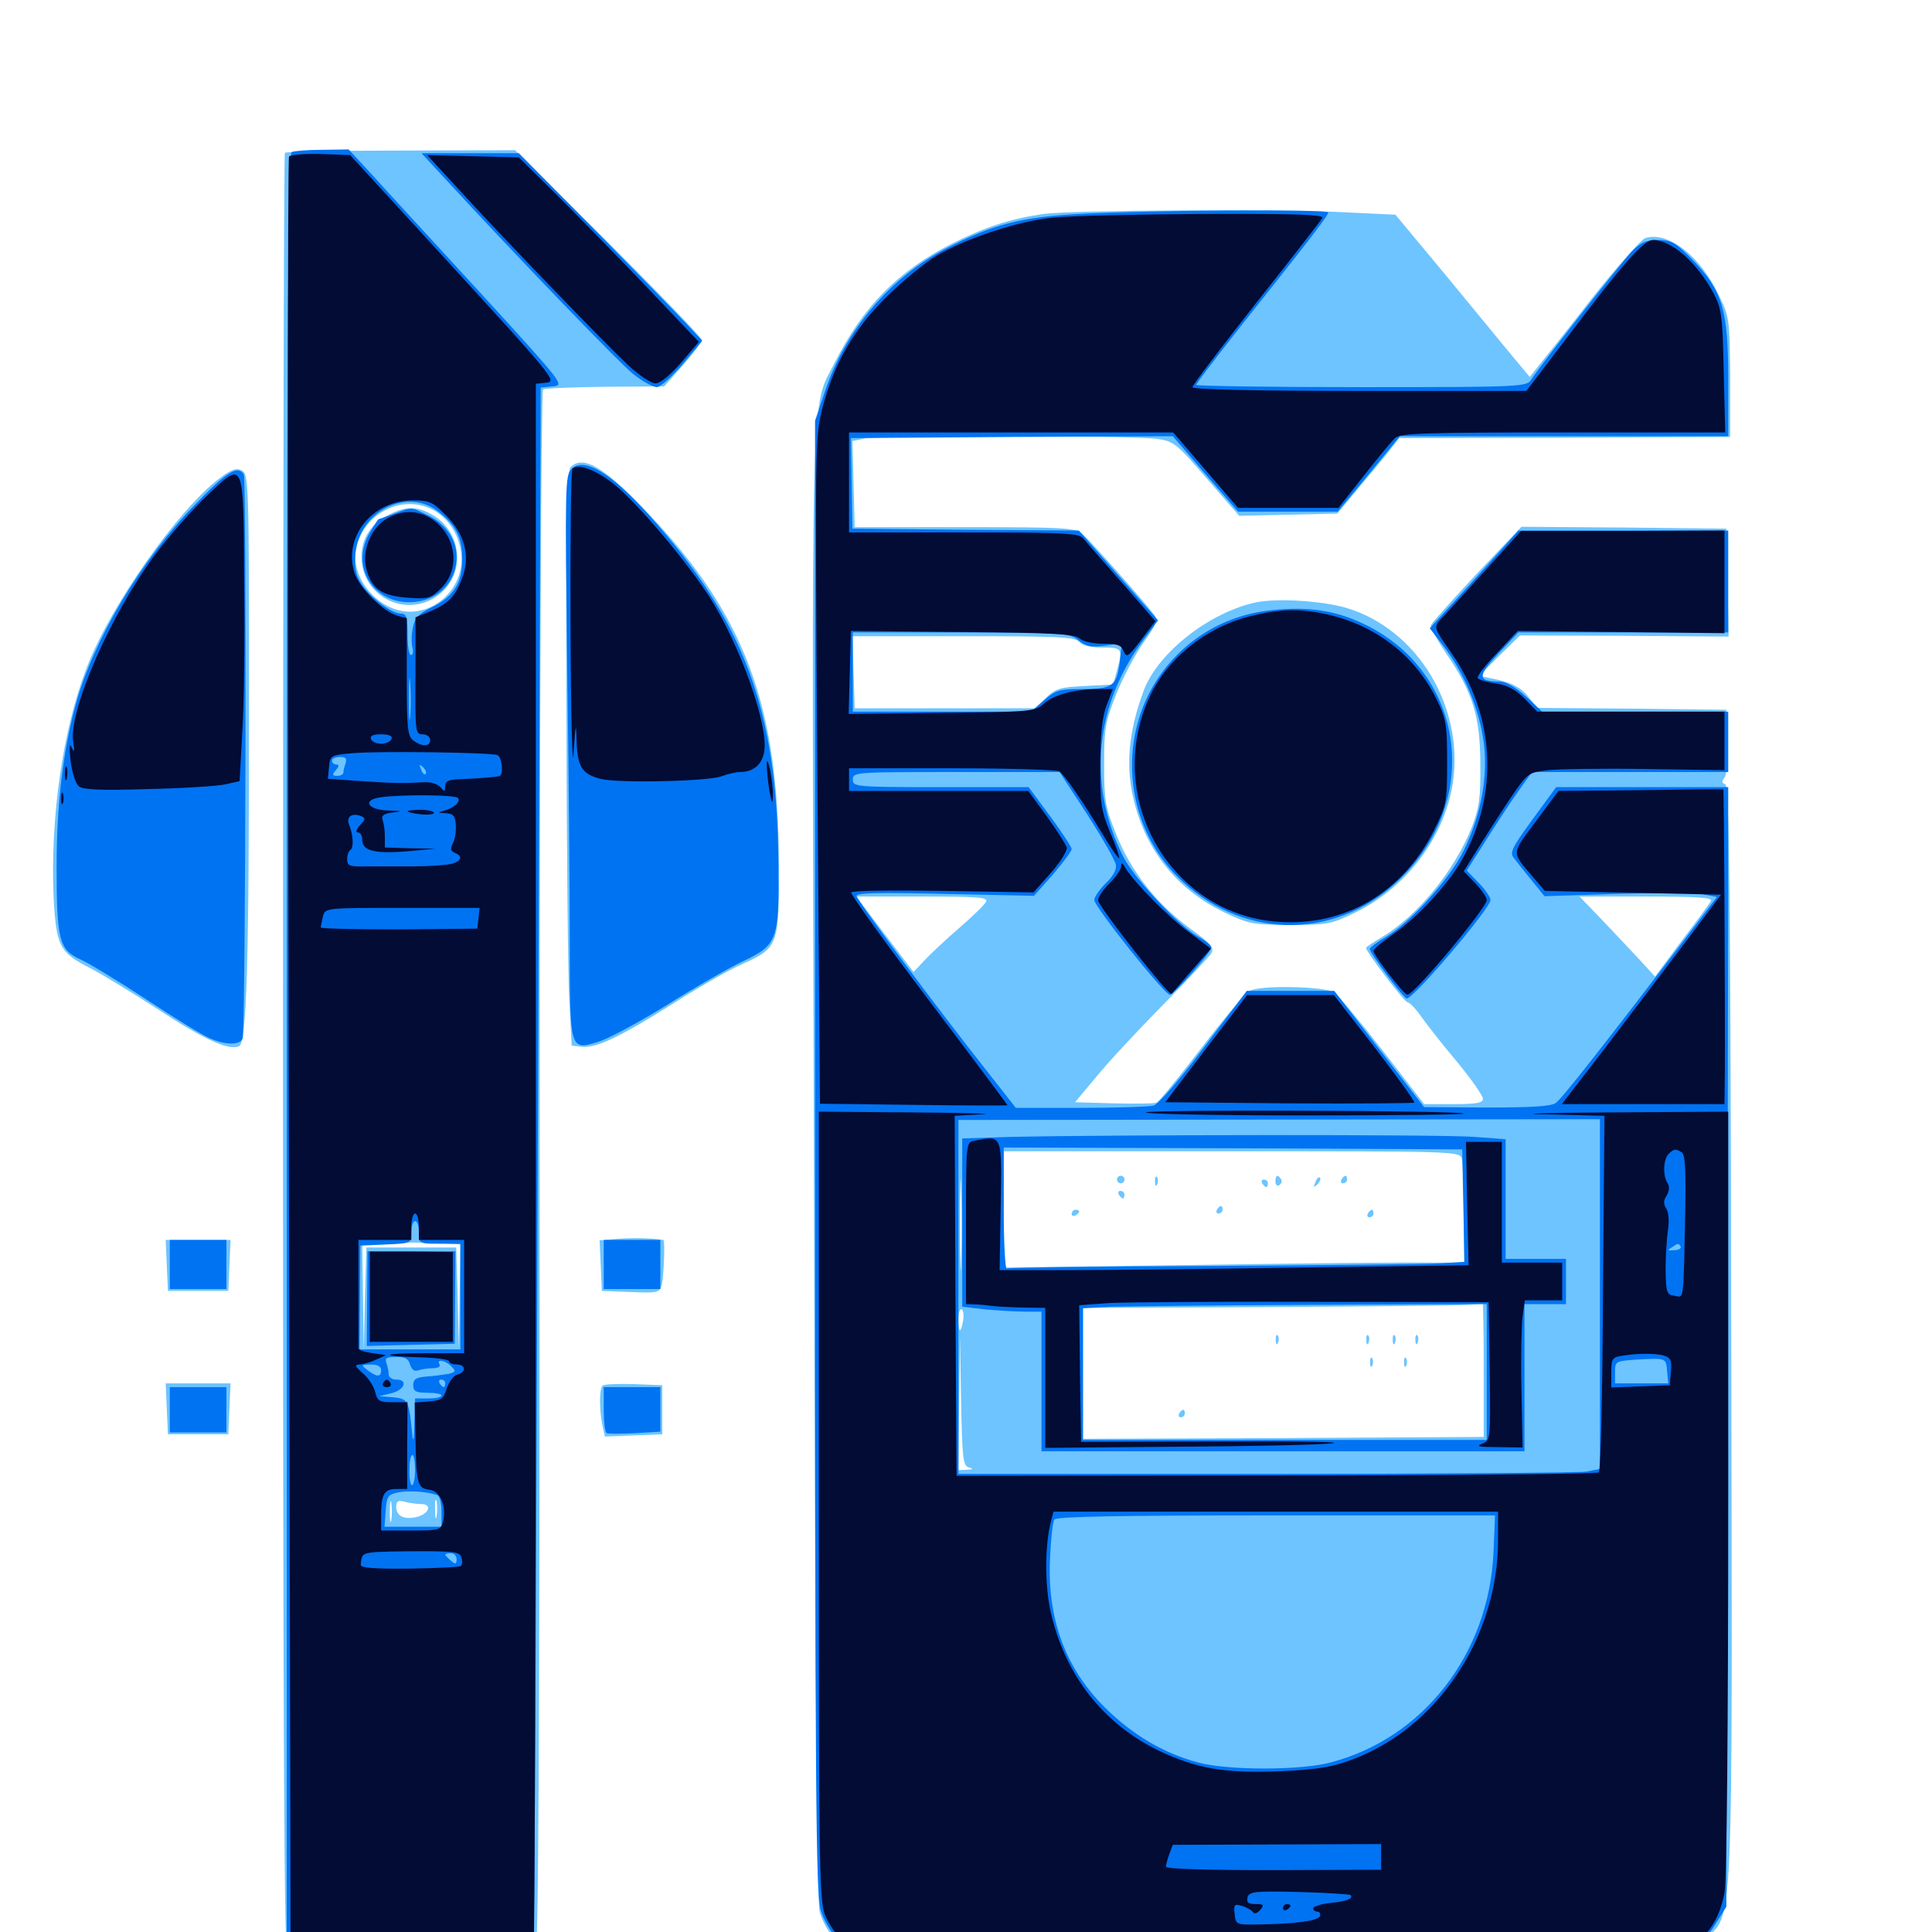 <svg xmlns="http://www.w3.org/2000/svg" viewBox="0 -1000 1000 1000">
	<path fill="#6dc4ff" d="M147.461 -920.898C146.875 -920.508 146.484 -710.352 146.484 -453.906C146.484 -94.141 147.07 12.695 148.828 14.453C152.148 17.773 273.633 17.773 276.953 14.453C278.711 12.695 279.297 -80.469 279.297 -392.578C279.297 -618.945 280.078 -797.852 281.055 -798.438C281.836 -799.023 296.484 -799.609 313.281 -799.805L343.75 -800L353.516 -810.938C358.789 -816.992 363.281 -822.852 363.281 -824.023C363.281 -825.195 341.602 -847.656 315.039 -874.219L266.602 -922.266L207.422 -922.07C175 -922.07 147.852 -921.484 147.461 -920.898ZM225.391 -735.352C233.789 -730.078 238.867 -720.508 238.867 -710.352C238.867 -695.898 226.562 -683.398 212.109 -683.398C196.484 -683.398 181.836 -700 184.18 -714.844C187.305 -734.375 209.18 -745.312 225.391 -735.352ZM237.891 -329.297L237.5 -302.539L236.914 -328.516L236.133 -354.297H212.891H189.648L188.867 -327.539L188.281 -300.586L187.891 -328.32L187.5 -356.055L200.781 -356.641C208.008 -357.031 219.336 -356.836 226.172 -356.641L238.281 -355.859ZM219.531 -225.781C218.555 -227.344 207.031 -228.125 207.031 -226.562C207.031 -226.172 209.961 -225.391 213.672 -225C217.383 -224.609 219.922 -225 219.531 -225.781ZM202.539 -213.281C202.148 -210.742 201.758 -212.695 201.758 -217.578C201.758 -222.461 202.148 -224.414 202.539 -222.07C202.93 -219.531 202.93 -215.625 202.539 -213.281ZM225.977 -215.234C225.586 -212.695 225.195 -214.258 225.195 -218.555C225 -222.852 225.391 -224.805 225.977 -223.047C226.367 -221.094 226.367 -217.578 225.977 -215.234ZM218.164 -221.484C223.828 -221.484 222.07 -216.406 215.82 -214.844C209.375 -213.281 205.078 -215.234 205.078 -219.922C205.078 -223.047 206.055 -223.633 209.57 -222.656C211.914 -222.07 215.82 -221.484 218.164 -221.484ZM211.133 -210.156C212.695 -210.742 211.719 -211.523 209.18 -212.305C205.859 -213.086 205.078 -212.891 206.641 -211.328C207.617 -210.352 209.766 -209.766 211.133 -210.156ZM201.367 -733.594C191.992 -728.906 187.305 -721.68 187.109 -712.109C186.914 -691.992 208.789 -680.078 225.586 -691.016C241.602 -701.562 239.844 -725.195 222.656 -734.18C215.234 -738.086 209.57 -737.891 201.367 -733.594ZM540.039 -889.258C522.852 -886.719 510.156 -882.617 492.969 -874.023C464.844 -859.766 446.68 -841.406 431.836 -811.914C419.531 -787.305 420.117 -812.695 421.289 -396.875C421.875 -142.578 422.852 -15.039 424.219 -10.547C427.148 -0.586 434.57 8.398 443.945 13.477L452.148 17.773L654.297 17.578C810.352 17.383 858.398 16.797 865.234 15.039C870.703 13.477 876.953 9.57 882.031 4.297C897.461 -11.133 896.68 10.352 896.094 -309.375C895.703 -539.258 895.117 -593.359 892.969 -594.141C891.211 -594.727 891.016 -595.508 892.578 -597.461C893.75 -599.023 894.531 -606.641 894.141 -616.406L893.555 -632.617L844.727 -633.203L795.898 -633.594L790.82 -639.648C787.305 -643.945 783.008 -646.289 775.781 -648.047L765.625 -650.195L776.172 -660.742L786.719 -671.094L840.625 -670.898L894.727 -670.508L894.141 -698.438L893.555 -726.367L840.43 -726.953L787.5 -727.344L764.258 -702.93C751.562 -689.258 740.82 -677.344 740.625 -676.367C740.234 -675.391 743.945 -668.555 748.828 -661.328C762.305 -641.602 766.211 -628.906 766.211 -604.297C766.406 -587.305 765.625 -581.836 761.914 -572.07C752.93 -549.414 733.984 -526.172 715.43 -515.039C710.742 -512.305 707.031 -509.766 707.031 -509.375C707.031 -507.422 726.953 -481.25 728.516 -481.25C729.492 -481.25 732.812 -477.93 735.742 -473.633C738.672 -469.531 747.07 -458.789 754.492 -450C761.719 -441.211 767.578 -432.812 767.578 -431.25C767.578 -429.102 764.062 -428.516 752.344 -428.516H737.109L715.82 -456.055C704.102 -471.094 692.773 -484.766 690.625 -486.328C685.938 -489.453 652.344 -490.234 646.68 -487.109C644.727 -486.133 633.594 -472.852 621.875 -457.617C610.352 -442.578 599.805 -429.688 598.633 -429.297C597.461 -428.711 587.5 -428.711 576.367 -428.906L556.445 -429.492L567.383 -442.578C573.242 -449.805 588.867 -466.602 601.758 -479.688C614.844 -492.969 626.172 -505.078 627.148 -506.836C628.516 -509.57 626.172 -512.109 615.82 -519.531C598.438 -532.422 585.352 -549.023 577.734 -568.164C572.07 -582.227 571.484 -585.742 571.484 -604.297C571.484 -622.852 572.07 -626.367 577.734 -640.625C581.25 -649.414 587.695 -661.523 591.992 -667.578C598.828 -677.148 599.609 -679.102 597.266 -682.031C591.602 -689.453 563.672 -720.703 560.156 -723.828C556.836 -726.758 550.195 -727.148 499.414 -727.148H442.383L441.797 -749.414L441.211 -771.68L447.461 -773.047C455.664 -774.609 586.719 -774.609 598.633 -772.852C607.422 -771.68 608.789 -770.703 624.609 -752.344L641.406 -733.008L666.797 -733.594L692.188 -734.18L701.953 -745.898C707.422 -752.344 714.648 -761.133 718.164 -765.43L724.219 -773.242L809.961 -773.438L895.508 -773.828V-804.688C895.312 -834.766 895.117 -836.133 889.648 -847.266C879.883 -867.773 863.281 -880.469 851.562 -876.758C849.414 -875.977 837.109 -862.109 824.219 -845.898C811.523 -829.492 798.828 -813.672 796.289 -810.547L791.797 -804.883L782.031 -816.602C776.758 -823.047 761.133 -841.992 747.461 -858.594L722.266 -888.867L697.656 -890.039C662.891 -891.992 554.102 -891.211 540.039 -889.258ZM558.594 -667.773C560.156 -665.82 564.453 -664.844 570.508 -664.844C581.055 -664.844 581.25 -664.258 578.125 -652.93L576.172 -645.703L561.523 -644.922C548.828 -644.336 546.289 -643.555 541.406 -638.867L535.742 -633.398H489.062H442.383L441.797 -652.148L441.211 -670.703H498.633C547.461 -670.703 556.445 -670.312 558.594 -667.773ZM447.266 -597.656C447.266 -598.047 446.484 -598.438 445.312 -598.438C444.336 -598.438 443.359 -597.461 443.359 -596.289C443.359 -595.312 444.336 -594.922 445.312 -595.508C446.484 -596.094 447.266 -597.07 447.266 -597.656ZM510.352 -533.203C509.57 -531.641 503.125 -525.391 496.094 -519.336C489.062 -513.281 481.055 -505.664 478.125 -502.539L472.852 -496.875L458.008 -516.406L443.164 -535.938H477.539C506.445 -535.938 511.719 -535.547 510.352 -533.203ZM885.547 -533.594C884.766 -532.227 877.93 -522.852 870.312 -512.891L856.641 -494.531L847.852 -504.102C843.164 -509.18 834.18 -518.555 828.32 -524.805L817.578 -535.938H852.148C879.492 -535.938 886.719 -535.352 885.547 -533.594ZM756.641 -400.195C757.227 -398.047 757.617 -385.156 757.617 -371.484L757.812 -346.484H726.953C710.156 -346.484 656.445 -345.898 608.008 -345.117L519.531 -343.945V-374.023V-404.102H637.695C754.102 -404.102 755.664 -404.102 756.641 -400.195ZM497.461 -347.07C497.266 -336.523 496.875 -345.117 496.875 -366.016C496.875 -386.914 497.266 -395.508 497.461 -385.156C497.852 -374.609 497.852 -357.422 497.461 -347.07ZM767.773 -314.844C767.969 -309.18 767.969 -293.555 767.969 -280.469V-256.25L664.258 -255.664L560.547 -255.273V-289.062V-323.047L655.859 -323.438C708.203 -323.828 754.688 -324.219 759.375 -324.609L767.578 -325.195ZM498.438 -316.211C497.266 -309.57 496.094 -309.961 496.094 -317.383C496.094 -320.508 496.875 -322.852 497.852 -322.266C498.633 -321.68 499.023 -318.945 498.438 -316.211ZM501.562 -240.43C503.906 -239.844 503.711 -239.453 500.586 -239.258L496.094 -239.062L496.484 -273.828L496.875 -308.398L497.461 -274.805C498.047 -244.922 498.438 -241.211 501.562 -240.43ZM578.125 -389.453C578.125 -388.477 579.102 -387.5 580.078 -387.5C581.25 -387.5 582.031 -388.477 582.031 -389.453C582.031 -390.625 581.25 -391.406 580.078 -391.406C579.102 -391.406 578.125 -390.625 578.125 -389.453ZM597.852 -388.281C597.852 -386.133 598.438 -385.547 599.023 -387.109C599.609 -388.477 599.414 -390.234 598.828 -390.82C598.242 -391.602 597.656 -390.43 597.852 -388.281ZM660.156 -388.281C660.156 -386.719 661.133 -385.938 662.109 -386.523C663.281 -387.305 663.672 -388.672 663.086 -389.648C661.328 -392.383 660.156 -391.797 660.156 -388.281ZM680.859 -388.086C679.688 -385.352 679.883 -385.156 681.836 -386.914C683.203 -388.281 683.789 -389.844 683.203 -390.43C682.617 -391.016 681.445 -390.039 680.859 -388.086ZM694.336 -389.453C693.75 -388.477 694.141 -387.5 695.117 -387.5C696.289 -387.5 697.266 -388.477 697.266 -389.453C697.266 -390.625 696.875 -391.406 696.484 -391.406C695.898 -391.406 694.922 -390.625 694.336 -389.453ZM653.32 -387.5C653.906 -386.523 654.883 -385.547 655.469 -385.547C655.859 -385.547 656.25 -386.523 656.25 -387.5C656.25 -388.672 655.273 -389.453 654.102 -389.453C653.125 -389.453 652.734 -388.672 653.32 -387.5ZM579.102 -381.641C579.688 -380.664 580.664 -379.688 581.25 -379.688C581.641 -379.688 582.031 -380.664 582.031 -381.641C582.031 -382.812 581.055 -383.594 579.883 -383.594C578.906 -383.594 578.516 -382.812 579.102 -381.641ZM629.883 -373.828C629.297 -372.852 629.688 -371.875 630.664 -371.875C631.836 -371.875 632.812 -372.852 632.812 -373.828C632.812 -375 632.422 -375.781 632.031 -375.781C631.445 -375.781 630.469 -375 629.883 -373.828ZM554.688 -371.68C554.688 -370.703 555.664 -370.312 556.641 -370.898C557.812 -371.484 558.594 -372.461 558.594 -373.047C558.594 -373.438 557.812 -373.828 556.641 -373.828C555.664 -373.828 554.688 -372.852 554.688 -371.68ZM708.008 -371.875C707.422 -370.898 707.812 -369.922 708.789 -369.922C709.961 -369.922 710.938 -370.898 710.938 -371.875C710.938 -373.047 710.547 -373.828 710.156 -373.828C709.57 -373.828 708.594 -373.047 708.008 -371.875ZM660.352 -306.25C660.352 -304.102 660.938 -303.516 661.523 -305.078C662.109 -306.445 661.914 -308.203 661.328 -308.789C660.742 -309.57 660.156 -308.398 660.352 -306.25ZM707.227 -306.25C707.227 -304.102 707.812 -303.516 708.398 -305.078C708.984 -306.445 708.789 -308.203 708.203 -308.789C707.617 -309.57 707.031 -308.398 707.227 -306.25ZM720.898 -306.25C720.898 -304.102 721.484 -303.516 722.07 -305.078C722.656 -306.445 722.461 -308.203 721.875 -308.789C721.289 -309.57 720.703 -308.398 720.898 -306.25ZM732.617 -306.25C732.617 -304.102 733.203 -303.516 733.789 -305.078C734.375 -306.445 734.18 -308.203 733.594 -308.789C733.008 -309.57 732.422 -308.398 732.617 -306.25ZM709.18 -294.531C709.18 -292.383 709.766 -291.797 710.352 -293.359C710.938 -294.727 710.742 -296.484 710.156 -297.07C709.57 -297.852 708.984 -296.68 709.18 -294.531ZM726.758 -294.531C726.758 -292.383 727.344 -291.797 727.93 -293.359C728.516 -294.727 728.32 -296.484 727.734 -297.07C727.148 -297.852 726.562 -296.68 726.758 -294.531ZM610.352 -268.359C609.766 -267.383 610.156 -266.406 611.133 -266.406C612.305 -266.406 613.281 -267.383 613.281 -268.359C613.281 -269.531 612.891 -270.312 612.5 -270.312C611.914 -270.312 610.938 -269.531 610.352 -268.359ZM295.312 -758.203C293.555 -756.445 292.969 -725.586 293.164 -629.883C293.359 -560.352 293.945 -493.555 294.727 -481.25L295.898 -458.789L301.172 -458.203C308.594 -457.422 320.703 -463.086 348.242 -480.469C361.133 -488.672 377.344 -498.047 384.18 -500.977C403.125 -509.57 403.32 -510.547 403.125 -554.492C402.734 -634.766 385.547 -681.055 336.719 -733.008C313.281 -758.008 301.953 -764.844 295.312 -758.203ZM113.281 -752.148C91.992 -735.938 57.031 -686.328 44.922 -654.492C32.422 -622.461 25.977 -576.367 27.734 -535.742C29.102 -510.352 30.664 -507.031 46.484 -499.023C52.539 -495.898 68.555 -486.133 81.836 -477.539C105.664 -461.914 118.164 -456.25 123.633 -458.398C127.734 -459.961 128.906 -500.391 128.906 -636.719C128.906 -749.805 128.711 -754.688 125.195 -756.445C122.461 -758.008 119.922 -757.227 113.281 -752.148ZM650.391 -688.281C626.172 -683.203 599.414 -662.305 591.992 -642.578C584.961 -623.633 583.008 -607.812 585.547 -592.188C590.625 -562.695 607.812 -540.039 634.18 -527.539C646.484 -521.68 649.023 -521.289 667.969 -521.289C687.5 -521.289 689.258 -521.68 701.953 -527.93C728.125 -540.82 747.656 -566.797 751.953 -594.531C758.008 -634.18 733.594 -674.414 696.875 -685.352C684.18 -689.062 661.328 -690.43 650.391 -688.281ZM319.727 -358.789L310.352 -358.008L310.938 -344.922L311.523 -331.836L326.367 -331.25C340.43 -330.664 341.406 -330.859 342.578 -335.156C343.555 -339.453 344.336 -358.203 343.359 -358.203C337.5 -359.18 327.148 -359.375 319.727 -358.789ZM86.328 -345.117L86.914 -331.836H102.539H118.164L118.75 -345.117L119.336 -358.203H102.539H85.742ZM86.328 -270.898L86.914 -257.617H102.539H118.164L118.75 -270.898L119.336 -283.984H102.539H85.742ZM311.914 -282.812C310.156 -281.055 310.156 -270.898 311.719 -262.695L313.086 -256.445L327.93 -257.031L342.773 -257.617V-270.312V-283.008L328.125 -283.594C319.922 -283.789 312.695 -283.594 311.914 -282.812Z"/>
	<path fill="#0073f3" d="M150.977 -921.289C149.023 -920.508 148.438 -825 148.438 -452.734V14.844L152.93 15.82C158.203 17.188 274.609 16.211 275.977 14.844C276.562 14.258 277.539 -169.141 278.32 -392.773L279.883 -799.414L286.133 -800C292.383 -800.586 291.797 -801.172 248.633 -848.438C224.414 -874.805 199.219 -902.148 192.578 -909.57L180.469 -922.656L166.797 -922.461C159.375 -922.461 152.148 -921.875 150.977 -921.289ZM226.367 -735.547C235.742 -728.516 239.258 -721.875 239.258 -710.742C239.258 -698.047 234.766 -691.016 222.852 -685.352C216.602 -682.227 214.648 -680.078 213.672 -675C212.891 -671.484 212.891 -666.992 213.477 -664.844C214.062 -662.695 213.672 -660.938 212.695 -660.938C211.719 -660.938 210.938 -665.82 210.938 -671.68C210.938 -680.664 210.352 -682.422 207.422 -682.422C202.539 -682.422 191.406 -691.016 186.914 -698.047C183.984 -702.734 183.398 -706.445 183.984 -713.867C186.133 -735.156 210.352 -747.656 226.367 -735.547ZM212.305 -629.102C211.914 -624.609 211.719 -628.906 211.719 -638.477C211.719 -648.242 211.914 -651.758 212.305 -646.68C212.695 -641.602 212.695 -633.594 212.305 -629.102ZM199.805 -616.602C200.977 -617.188 200 -617.578 197.266 -617.578C194.531 -617.578 193.555 -617.188 194.922 -616.602C196.094 -616.211 198.438 -616.211 199.805 -616.602ZM178.906 -605.078C178.32 -603.32 177.734 -601.172 177.734 -600.195C177.734 -599.219 176.367 -598.438 174.609 -598.438C171.875 -598.438 171.875 -599.023 173.828 -601.367C175.586 -603.32 175.586 -604.297 174.023 -604.297C172.852 -604.297 171.875 -605.273 171.875 -606.25C171.875 -607.422 173.633 -608.203 175.977 -608.203C178.906 -608.203 179.688 -607.422 178.906 -605.078ZM195.312 -607.422C195.312 -607.812 194.531 -608.203 193.359 -608.203C192.383 -608.203 191.406 -607.227 191.406 -606.055C191.406 -605.078 192.383 -604.688 193.359 -605.273C194.531 -605.859 195.312 -606.836 195.312 -607.422ZM212.305 -600C212.891 -601.367 212.695 -603.125 212.109 -603.711C211.523 -604.492 210.938 -603.32 211.133 -601.172C211.133 -599.023 211.719 -598.438 212.305 -600ZM220.312 -599.414C219.727 -598.828 218.555 -599.805 217.969 -601.758C216.797 -604.492 216.992 -604.688 218.945 -602.93C220.312 -601.562 220.898 -600 220.312 -599.414ZM233.789 -600C234.375 -601.367 234.18 -603.125 233.594 -603.711C233.008 -604.492 232.422 -603.32 232.617 -601.172C232.617 -599.023 233.203 -598.438 233.789 -600ZM216.797 -362.109C216.797 -356.25 216.992 -356.25 227.539 -356.25H238.281V-328.906V-301.562H212.109H186.133L186.328 -328.516L186.523 -355.273L199.805 -355.859C212.891 -356.445 212.891 -356.445 212.891 -362.109C212.891 -365.43 213.867 -367.969 214.844 -367.969C216.016 -367.969 216.797 -365.43 216.797 -362.109ZM212.305 -293.555C213.086 -291.211 214.453 -290.039 216.211 -290.625C217.773 -291.211 221.289 -291.797 223.828 -291.797C226.562 -291.797 228.125 -292.578 227.539 -293.75C225.586 -296.68 230.469 -296.094 233.594 -292.773C236.133 -290.234 235.938 -289.844 232.031 -288.867C229.492 -288.477 224.414 -287.695 220.703 -287.5C215.43 -287.109 213.867 -286.133 213.867 -283.008C213.867 -279.883 215.234 -279.102 221.289 -279.102C225.195 -279.102 228.516 -278.516 228.516 -277.734C228.516 -276.758 225.391 -276.172 221.68 -276.172H214.844L214.453 -263.086C214.453 -255.664 213.867 -252.93 213.477 -256.641C211.719 -275.195 211.328 -275.977 203.516 -276.758L196.289 -277.344L202.734 -278.906C209.57 -280.664 211.328 -285.938 205.078 -285.938C202.93 -285.938 201.172 -287.109 201.172 -288.672C201.172 -290.234 200.586 -292.773 200 -294.531C199.023 -297.07 200.195 -297.656 205.078 -297.656C209.766 -297.656 211.523 -296.68 212.305 -293.555ZM223.242 -294.336C224.414 -294.922 223.438 -295.312 220.703 -295.312C217.969 -295.312 216.992 -294.922 218.359 -294.336C219.531 -293.945 221.875 -293.945 223.242 -294.336ZM197.266 -290.82C197.266 -287.109 195.117 -287.109 190.234 -290.82C186.719 -293.555 186.719 -293.555 191.992 -293.75C195.312 -293.75 197.266 -292.773 197.266 -290.82ZM230.469 -283.984C230.469 -283.008 230.078 -282.031 229.688 -282.031C229.102 -282.031 228.125 -283.008 227.539 -283.984C226.953 -285.156 227.344 -285.938 228.32 -285.938C229.492 -285.938 230.469 -285.156 230.469 -283.984ZM214.844 -239.062C214.844 -234.766 214.062 -231.25 213.281 -231.25C212.5 -231.25 211.719 -234.766 211.914 -239.062C211.914 -243.359 212.5 -246.875 213.477 -246.875C214.258 -246.875 214.844 -243.359 214.844 -239.062ZM226.172 -226.172C227.539 -225.781 228.516 -222.266 228.516 -217.578V-209.766H213.672H199.023L199.609 -217.969C200.195 -225.586 200.781 -226.367 206.055 -227.539C211.523 -228.516 220.312 -228.125 226.172 -226.172ZM236.328 -192.969C236.328 -190.234 235.742 -190.234 233.398 -192.188C231.836 -193.555 230.469 -194.922 230.469 -195.312C230.469 -195.703 231.836 -196.094 233.398 -196.094C234.961 -196.094 236.328 -194.727 236.328 -192.969ZM210.938 -192.383C210.938 -194.531 205.664 -194.727 204.297 -192.578C203.906 -191.797 205.078 -190.82 207.227 -190.82C209.18 -190.625 210.938 -191.211 210.938 -192.383ZM222.656 -193.359C222.656 -193.75 221.875 -194.141 220.703 -194.141C219.727 -194.141 218.75 -193.164 218.75 -191.992C218.75 -191.016 219.727 -190.625 220.703 -191.211C221.875 -191.797 222.656 -192.773 222.656 -193.359ZM204.102 -734.18C199.805 -732.617 196.094 -731.25 195.898 -731.25C195.703 -731.25 193.75 -728.32 191.602 -724.609C181.25 -707.812 192.188 -688.281 211.914 -688.281C225.977 -688.281 236.328 -698.242 236.328 -711.719C236.328 -720.703 230.664 -728.906 221.68 -733.203C212.305 -737.695 213.867 -737.695 204.102 -734.18ZM190.039 -327.93L189.844 -303.32L212.695 -303.906L235.352 -304.492L235.547 -328.516L235.742 -352.344H213.086H190.234ZM227.539 -910.547C265.43 -869.336 320.898 -811.719 327.93 -806.25C332.617 -802.539 338.086 -799.609 340.039 -799.609C341.797 -799.609 347.852 -805.078 353.516 -811.719L363.477 -823.633L355.078 -832.617C350.586 -837.5 329.102 -859.375 307.617 -881.25L268.555 -920.703H243.359H218.164ZM558.594 -889.258C528.516 -887.695 513.672 -883.789 489.844 -871.484C460.742 -856.445 437.5 -829.102 426.953 -797.266L421.875 -782.227V-401.758C421.875 -72.461 422.266 -19.727 424.805 -11.328C428.32 0.391 439.062 11.719 450.195 14.844C455.859 16.406 513.672 16.797 660.156 16.406L862.5 15.82L872.07 10.742C878.906 7.227 883.594 3.125 887.695 -3.711L893.555 -13.086L894.141 -302.93L894.531 -592.578H850H805.469L793.164 -575.781C782.617 -561.328 781.25 -558.594 783.594 -555.859C784.961 -554.102 789.062 -548.828 792.773 -544.336L799.414 -536.133L836.914 -537.305C857.422 -537.891 877.539 -537.891 881.445 -537.109L888.672 -535.742L871.289 -512.891C830.664 -459.766 808.398 -431.25 805.273 -429.102C802.93 -427.344 792.578 -426.758 769.531 -426.758L737.109 -426.953L713.867 -457.031L690.625 -487.109H667.969H645.312L623.242 -458.008C610.352 -440.82 599.609 -428.516 597.07 -427.734C594.727 -427.148 577.734 -426.562 559.18 -426.562H525.781L512.305 -443.75C485.352 -477.734 443.359 -534.18 443.359 -536.328C443.359 -537.891 456.055 -538.086 489.258 -537.305L535.156 -536.328L544.922 -547.266C550.195 -553.516 554.688 -559.375 554.688 -560.547C554.688 -561.523 549.609 -569.336 543.555 -577.539L532.422 -592.578H486.914C442.773 -592.578 441.406 -592.773 441.406 -596.484C441.406 -600.391 442.773 -600.391 494.922 -600.391H548.438L562.695 -578.516C570.508 -566.406 577.148 -554.688 577.539 -552.539C578.125 -550 576.172 -546.484 572.461 -542.969C569.141 -539.648 566.406 -535.742 566.406 -534.18C566.406 -530.664 602.734 -485.156 605.469 -485.156C607.617 -485.156 626.953 -507.031 626.953 -509.57C626.953 -510.742 623.828 -513.281 620.117 -515.234C610.352 -520.508 587.305 -545.117 581.445 -556.445C562.5 -594.141 566.602 -635.938 592.969 -670.312L599.414 -678.906L578.906 -702.148L558.398 -725.391L499.805 -725.781L441.211 -726.367L440.82 -749.805L440.43 -773.242L523.828 -773.828L607.031 -774.219L623.828 -754.688L640.82 -735.156H666.602H692.383L708.594 -754.688L724.609 -774.219H809.57H894.531V-803.516C894.531 -839.453 891.602 -849.414 876.172 -865.43C867.188 -874.609 865.039 -875.781 858.203 -875.781C851.953 -875.781 849.219 -874.609 844.336 -869.531C838.086 -862.695 796.484 -809.961 792.578 -803.516C790.234 -799.805 787.695 -799.609 704.688 -799.609C657.617 -799.609 619.141 -800.195 619.141 -800.781C619.141 -801.562 630.469 -816.211 644.141 -833.594C678.516 -876.758 687.5 -888.477 687.5 -890.039C687.5 -891.797 593.359 -891.211 558.594 -889.258ZM558.203 -668.555C562.5 -665.234 565.039 -664.844 572.07 -665.82L580.664 -667.188L579.688 -658.203C578.125 -644.922 575.977 -643.359 560.352 -643.359C548.242 -643.359 546.289 -642.773 540.43 -637.5L533.594 -631.641H487.5H441.406V-652.148V-672.656H497.266C550.781 -672.656 553.32 -672.461 558.203 -668.555ZM828.125 -330.273V-239.648L820.898 -238.281C816.797 -237.695 741.992 -237.109 654.883 -237.109H496.094V-328.711V-420.312L662.109 -420.508L828.125 -420.703ZM869.922 -354.688C870.312 -353.906 868.945 -352.93 866.602 -352.93C863.281 -352.539 862.891 -352.93 865.234 -354.297C868.75 -356.641 868.75 -356.641 869.922 -354.688ZM862.891 -290.234L863.477 -283.984H849.805H835.938V-289.844C835.938 -295.312 836.133 -295.508 847.266 -296.289C862.5 -297.07 862.305 -297.266 862.891 -290.234ZM773.047 -196.68C770.703 -143.945 736.719 -100.195 688.477 -87.695C672.852 -83.594 635.742 -83.594 620.312 -87.695C602.539 -92.383 586.328 -101.953 572.07 -116.016C551.172 -136.719 541.797 -162.695 543.555 -194.336C543.945 -203.711 544.922 -212.305 545.703 -213.477C546.68 -215.039 578.906 -215.625 660.547 -215.625H773.828ZM612.695 -42.578C613.477 -43.164 612.305 -43.75 610.156 -43.555C608.008 -43.555 607.422 -42.969 608.984 -42.383C610.352 -41.797 612.109 -41.992 612.695 -42.578ZM523.047 -411.523L498.047 -410.742V-367.188V-323.633L509.961 -322.266C516.602 -321.68 525.977 -321.094 530.469 -321.094H539.062V-284.961V-248.828H664.062H789.062V-286.914V-325H799.805H810.547V-336.719V-348.438H794.922H779.297V-379.492V-410.352L763.281 -411.523C747.656 -412.891 574.219 -412.695 523.047 -411.523ZM757.422 -375.977L758.008 -346.875L745.703 -346.094C738.867 -345.703 685.938 -345.117 628.125 -344.727C570.117 -344.531 522.07 -343.945 521.094 -343.359C520.312 -342.773 519.531 -356.641 519.531 -374.219V-406.055L638.086 -405.664L756.836 -405.078ZM769.531 -289.844V-254.688H665.039H560.547V-288.867V-322.852L574.805 -323.633C582.422 -323.828 629.492 -324.414 679.297 -324.609L769.531 -325ZM295.703 -757.227C292.578 -753.906 292.383 -747.852 293.555 -657.227C294.336 -604.102 294.922 -538.867 294.922 -512.305C294.922 -456.055 294.922 -456.25 309.57 -460.742C314.453 -462.109 330.469 -470.703 345.312 -479.883C359.961 -489.062 377.93 -499.414 385.156 -502.734C402.344 -510.938 403.32 -513.672 402.93 -552.539C402.344 -632.617 385.352 -678.32 335.742 -733.594C316.016 -755.469 302.148 -763.672 295.703 -757.227ZM101.562 -739.453C73.242 -710.547 48.438 -668.945 39.258 -635.547C32.617 -611.328 29.297 -583.594 29.297 -551.562C29.297 -513.477 30.664 -508.398 41.406 -503.516C45.898 -501.562 61.523 -491.992 76.172 -482.422C90.625 -472.852 105.273 -463.867 108.789 -462.5C116.992 -458.984 124.219 -458.984 125.586 -462.5C127.148 -466.602 127.734 -751.953 126.172 -754.492C123.047 -759.375 117.383 -755.859 101.562 -739.453ZM763.086 -700L740.039 -674.805L747.266 -665.43C757.617 -651.953 765.234 -633.984 767.773 -617.188C770.508 -599.219 766.797 -578.32 757.617 -559.766C750.586 -545.312 729.883 -522.461 717.383 -515.039C712.695 -512.305 708.984 -509.57 708.984 -508.789C708.984 -506.641 726.562 -483.203 728.125 -483.203C731.836 -483.203 771.484 -529.883 771.484 -534.18C771.484 -535.547 768.75 -539.648 765.43 -542.969L759.18 -549.414L770.117 -566.602C776.172 -576.172 783.789 -587.695 787.109 -592.188L792.969 -600.391H843.75H894.531V-616.016V-631.641H846.484H798.242L789.844 -639.453C784.18 -644.531 779.492 -647.266 775.977 -647.266C764.648 -647.266 764.648 -650 775.586 -661.719L785.938 -672.656H840.234H894.531V-699.023V-725.391H840.234H785.938ZM656.641 -683.984C629.688 -680.859 606.445 -664.453 594.336 -640.234C578.906 -608.984 585.156 -570.508 609.375 -546.289C641.602 -514.062 689.453 -512.695 722.656 -543.164C770.117 -586.719 757.422 -658.398 698.242 -680.273C686.133 -684.766 672.852 -685.938 656.641 -683.984ZM87.891 -345.508V-332.812H102.539H117.188V-345.508V-358.203H102.539H87.891ZM312.5 -345.508V-332.812H327.148H341.797V-345.508V-358.203H327.148H312.5ZM87.891 -270.312V-258.594H102.539H117.188V-270.312V-282.031H102.539H87.891ZM312.5 -270.508C312.5 -264.062 313.086 -258.594 314.062 -258.203C314.844 -257.812 321.289 -257.812 328.711 -258.203L341.797 -258.984V-270.508V-282.031H327.148H312.5Z"/>
	<path fill="#020c35" d="M149.609 -918.945C148.828 -917.969 148.828 -708.984 149.414 -454.492C150 -200.195 150.391 9.57 150.391 11.328C150.391 14.648 154.688 14.844 212.695 14.844C267.773 14.844 275.195 14.453 276.172 11.719C276.758 9.961 277.344 -173.633 277.344 -396.289V-801.367L283.008 -801.953C288.281 -802.539 285.742 -805.664 234.961 -861.133L181.25 -919.727L166.016 -920.312C157.617 -920.508 150.195 -919.922 149.609 -918.945ZM230.469 -733.594C240.625 -723.633 243.555 -712.109 239.258 -700.977C235.742 -691.211 232.031 -687.5 222.266 -683.398L215.039 -680.469V-650.195C214.844 -621.094 215.039 -619.922 218.75 -619.922C220.898 -619.922 222.656 -618.555 222.656 -616.992C222.656 -613.477 218.75 -613.281 214.062 -616.602C210.938 -618.945 210.547 -622.656 210.547 -649.609V-680.078L205.859 -681.25C198.633 -683.203 186.133 -695.508 183.594 -703.125C177.344 -721.875 192.578 -741.016 213.672 -741.016C222.07 -741.016 224.023 -740.234 230.469 -733.594ZM202.734 -617.578C202.148 -616.211 199.805 -615.039 197.266 -615.039C194.727 -615.039 192.383 -616.211 191.992 -617.578C191.406 -619.141 193.164 -619.922 197.266 -619.922C201.367 -619.922 203.125 -619.141 202.734 -617.578ZM257.422 -609.18C259.961 -608.203 260.742 -598.633 258.398 -598.242C255.273 -597.656 244.727 -596.875 237.891 -596.68C232.227 -596.484 230.469 -595.703 230.469 -593.164C230.273 -590.039 230.078 -590.039 227.93 -592.578C226.562 -594.141 223.047 -595.312 219.727 -595.117C208.594 -594.531 204.102 -594.531 186.914 -595.703L169.727 -596.875L170.312 -603.125C170.898 -608.984 171.094 -609.18 182.617 -610.156C195.898 -611.328 253.516 -610.547 257.422 -609.18ZM237.109 -586.914C238.477 -584.766 234.766 -581.641 229.492 -580.273C226.367 -579.492 226.562 -579.297 230.469 -579.102C234.57 -578.906 235.547 -577.93 235.938 -573.047C236.133 -569.727 235.547 -565.43 234.375 -563.477C233.008 -560.742 233.203 -559.57 235.352 -558.594C240.039 -556.836 238.672 -553.906 233.008 -552.734C229.883 -552.148 221.484 -551.562 213.867 -551.562H190.039C180.859 -551.367 179.688 -551.758 179.688 -555.273C179.688 -557.422 180.469 -559.57 181.445 -560.156C183.203 -561.328 182.812 -567.969 180.664 -573.242C179.102 -577.148 182.031 -579.297 186.523 -577.734C189.453 -576.562 189.258 -576.172 186.328 -572.852C184.375 -570.703 183.984 -569.141 185.156 -569.141C186.523 -569.141 187.5 -567.383 187.5 -565.234C187.5 -559.57 193.945 -558.008 210.938 -559.375L225.586 -560.742L212.5 -560.938L199.219 -561.328V-566.992C199.219 -570.117 198.633 -574.023 198.047 -575.586C197.266 -577.93 198.633 -578.906 203.516 -579.492C208.594 -580.078 208.008 -580.273 200.781 -580.469C190.234 -580.859 187.305 -585.938 196.875 -587.305C207.422 -588.867 236.133 -588.672 237.109 -586.914ZM247.656 -524.805L247.07 -519.336L206.641 -518.945C184.18 -518.945 166.016 -519.336 166.016 -519.922C166.016 -520.703 166.602 -523.242 167.188 -525.781C168.359 -530.078 168.555 -530.078 208.398 -530.078H248.242ZM216.797 -365.039V-358.203H228.516H240.234V-328.906V-299.609H220.312C197.461 -299.609 195.117 -298.047 217.383 -297.461C225.586 -297.266 232.422 -296.289 232.422 -295.508C232.422 -294.531 234.18 -293.75 236.328 -293.75C241.211 -293.75 241.406 -289.844 236.719 -288.477C234.766 -288.086 232.422 -284.766 231.25 -281.445C229.688 -275.977 228.516 -275.195 222.07 -274.609L214.648 -274.023L215.039 -256.055C215.43 -232.031 216.016 -229.688 222.266 -228.906C227.93 -228.32 231.25 -220.312 229.297 -212.305C228.125 -208.008 227.148 -207.812 212.695 -207.812H197.266V-215.43C197.266 -226.562 198.828 -229.297 205.078 -229.297H210.742V-251.758L210.938 -274.219H203.125C196.289 -274.219 195.312 -274.805 194.141 -279.688C193.359 -282.617 190.625 -286.914 187.695 -289.258C183.789 -292.773 183.398 -293.555 185.938 -293.75C187.695 -293.75 191.797 -294.922 194.727 -296.289L200 -298.633L192.773 -299.609C188.672 -300.195 185.352 -301.172 185.547 -302.148V-330.859V-358.203H199.219H212.891V-365.039C212.891 -368.75 213.867 -371.875 214.844 -371.875C216.016 -371.875 216.797 -368.75 216.797 -365.039ZM238.867 -193.75C239.453 -191.797 239.258 -189.844 238.477 -189.453C237.695 -188.867 225.586 -188.281 211.719 -188.086C194.141 -187.891 186.523 -188.477 186.719 -190.039C187.109 -195.312 187.695 -195.898 192.969 -196.484C195.898 -196.875 207.227 -197.07 218.164 -197.07C235.547 -197.07 238.086 -196.68 238.867 -193.75ZM200 -731.445C191.797 -726.562 187.109 -714.453 189.648 -705.469C192.383 -695.117 197.656 -691.602 210.938 -690.625C221.68 -689.844 222.852 -690.234 228.516 -695.703C238.477 -705.664 236.133 -723.047 223.438 -731.445C216.211 -736.133 207.812 -736.133 200 -731.445ZM210.938 -580.078C210.938 -580.469 214.062 -580.859 217.773 -580.859C221.484 -580.859 224.609 -580.078 224.609 -579.297C224.609 -578.516 221.484 -578.125 217.773 -578.516C214.062 -578.906 210.938 -579.688 210.938 -580.078ZM191.406 -328.906V-305.469H212.891H234.375V-328.711V-351.953L212.891 -352.148H191.406ZM198.242 -283.984C197.656 -283.008 198.438 -282.031 200.195 -282.031C201.953 -282.031 202.734 -283.008 202.148 -283.984C201.562 -285.156 200.586 -285.938 200.195 -285.938C199.805 -285.938 198.828 -285.156 198.242 -283.984ZM239.062 -900.195C263.281 -873.828 313.281 -822.07 325.391 -810.742C330.859 -805.664 337.109 -801.562 339.258 -801.562C341.797 -801.562 346.875 -805.859 352.539 -812.305L361.719 -823.047L332.422 -853.906C316.211 -870.703 295.312 -892.188 285.742 -901.562L268.555 -918.555L244.922 -919.141L221.094 -919.727ZM544.336 -887.305C526.367 -885.352 500.391 -876.758 484.961 -867.773C478.711 -864.062 467.188 -854.492 458.984 -846.484C441.797 -829.492 431.641 -811.914 425.586 -788.477C421.875 -773.633 421.875 -769.336 423.047 -600.977L424.414 -428.711L473.047 -428.125C499.609 -427.734 521.484 -427.734 521.484 -427.93C521.484 -428.125 503.125 -452.734 480.664 -482.422C458.008 -512.305 440.039 -537.305 440.625 -538.086C441.016 -539.062 462.5 -539.258 488.281 -538.867L534.961 -538.086L543.945 -548.242C548.828 -553.711 552.539 -559.766 552.148 -561.328C551.758 -562.891 547.07 -570.117 541.797 -577.539L532.227 -590.625H485.938H439.453V-596.484V-602.344H492.773C521.875 -602.344 546.875 -601.562 548.242 -600.781C550.781 -599.219 560.742 -584.766 571.094 -567.578C575.195 -560.742 578.906 -555.469 579.297 -555.859C579.688 -556.25 577.539 -562.305 574.609 -569.141C569.922 -580.469 569.336 -584.18 569.531 -604.297C569.531 -620.312 570.508 -629.102 572.852 -635.156L575.977 -643.359H567.773C555.664 -643.164 545.117 -640.234 540.234 -635.742C535.938 -631.836 533.594 -631.445 487.5 -631.055L439.258 -630.469L439.844 -651.953L440.43 -673.438L498.047 -672.852C544.531 -672.461 556.25 -671.875 558.789 -669.531C560.547 -667.969 565.82 -666.797 571.094 -666.797C578.516 -666.797 580.469 -666.016 581.641 -662.891C583.008 -659.375 583.984 -659.961 590.625 -668.75L598.047 -678.516L580.859 -698.242C571.289 -708.984 562.305 -719.336 560.938 -721.094C558.789 -724.023 552.148 -724.414 499.023 -724.414H439.453V-750.391V-776.172H523.242H607.227L624.023 -756.641L640.82 -737.109H666.797H692.773L705.859 -753.711C713.086 -762.891 720.312 -771.68 722.07 -773.242C724.414 -775.781 737.305 -776.172 808.984 -776.172H892.969L892.188 -808.008C891.602 -836.328 891.016 -840.43 887.109 -847.852C878.711 -863.867 865.234 -875.781 855.664 -875.781C850.781 -875.781 840.234 -863.867 812.5 -827.148L790.039 -797.656H703.711C649.219 -797.656 617.188 -798.438 617.188 -799.609C617.188 -800.586 632.031 -820.117 650 -842.969C668.164 -865.82 683.594 -885.742 684.375 -887.109C685.547 -888.867 672.656 -889.453 622.656 -889.258C587.891 -889.062 552.734 -888.281 544.336 -887.305ZM296.289 -757.422C295.508 -756.641 295.117 -718.945 295.312 -673.828C295.508 -628.516 296.289 -600 296.875 -610.156C297.852 -625.391 298.242 -626.562 298.438 -616.797C298.828 -603.125 301.172 -599.414 310.742 -596.875C319.727 -594.531 366.406 -595.508 373.633 -598.242C376.758 -599.414 380.859 -600.391 383.008 -600.391C389.844 -600.391 394.336 -604.102 395.508 -610.742C398.047 -624.219 383.008 -666.406 366.992 -691.406C355.078 -709.766 331.055 -738.281 318.945 -748.438C309.375 -756.445 299.414 -760.352 296.289 -757.422ZM106.25 -742.578C99.219 -735.742 87.695 -722.852 80.859 -713.672C57.812 -683.203 35.352 -632.227 37.891 -616.016C38.672 -610.742 38.477 -610.156 37.109 -613.086C35.938 -615.82 35.742 -613.672 36.523 -606.25C37.305 -600 39.062 -594.531 40.82 -592.969C43.164 -591.211 52.148 -590.82 77.148 -591.602C95.508 -591.992 113.477 -593.164 117.188 -594.141L124.023 -595.703L125.391 -620.898C126.367 -634.961 126.758 -670.508 126.367 -700C125.977 -763.281 126.562 -762.109 106.25 -742.578ZM768.359 -704.297C757.812 -692.773 747.656 -681.445 745.508 -679.297C741.992 -675.195 742.188 -675 751.172 -662.109C774.023 -629.297 775.977 -589.258 756.641 -554.883C749.805 -542.578 733.203 -524.609 720.703 -516.211C715.43 -512.5 710.938 -508.789 710.938 -507.812C710.938 -505.469 726.562 -485.156 728.516 -485.156C732.031 -485.156 769.531 -530.078 769.531 -534.18C769.531 -535.547 766.797 -539.453 763.672 -542.773L757.617 -549.023L766.016 -562.5C770.703 -569.922 778.125 -581.445 782.617 -588.086C790.625 -599.805 791.211 -600.195 801.172 -601.367C806.836 -601.953 829.688 -602.344 852.148 -601.953L892.578 -601.367V-616.602V-631.641H844.141H795.703L789.258 -638.281C784.57 -642.969 780.469 -645.312 774.219 -646.289C769.531 -646.875 765.234 -648.242 764.844 -649.023C764.258 -649.805 768.75 -655.664 774.805 -661.914L785.547 -673.438L839.062 -672.852L892.578 -672.266V-698.828V-725.391L840.039 -725.195H787.305ZM646.289 -680.859C623.242 -674.805 603.516 -658.594 594.531 -638.281C571.484 -586.133 606.25 -526.562 661.914 -522.852C696.289 -520.508 726.172 -538.086 742.383 -570.508C748.633 -583.203 749.023 -584.766 749.023 -605.273C749.023 -625 748.633 -627.734 743.359 -638.477C732.227 -660.938 711.523 -676.758 685.938 -682.227C672.07 -685.156 661.719 -684.766 646.289 -680.859ZM396.875 -604.297C396.875 -601.562 397.461 -595.508 398.242 -590.625C399.414 -583.984 400 -583.398 400 -587.695C400.195 -591.016 399.414 -597.07 398.633 -601.367C397.461 -606.25 396.875 -607.422 396.875 -604.297ZM33.594 -599.414C33.594 -596.289 33.984 -595.117 34.57 -597.07C34.961 -598.828 34.961 -601.562 34.57 -602.93C33.984 -604.102 33.594 -602.734 33.594 -599.414ZM849.023 -591.016L806.641 -590.625L794.922 -574.805C782.031 -557.422 782.031 -559.57 793.75 -545.703L799.609 -538.867L845.312 -537.891L890.82 -536.914L870.703 -510.156C859.57 -495.508 841.016 -471.094 829.492 -455.859L808.398 -428.516H850.391H892.578L892.773 -444.727C892.969 -475.195 892.383 -591.406 891.992 -591.406C891.797 -591.602 872.461 -591.406 849.023 -591.016ZM31.641 -586.719C31.641 -583.984 32.031 -583.008 32.617 -584.375C33.008 -585.547 33.008 -587.891 32.617 -589.258C32.031 -590.43 31.641 -589.453 31.641 -586.719ZM580.273 -551.367C580.078 -549.805 577.539 -545.898 574.219 -542.773C571.094 -539.648 568.359 -535.742 568.359 -533.984C568.359 -531.055 605.078 -484.18 606.445 -485.547C606.641 -485.938 611.328 -491.211 616.797 -497.656L626.758 -508.984L615.625 -517.383C604.688 -525.391 587.305 -542.969 582.617 -550.586C580.859 -553.711 580.273 -553.906 580.273 -551.367ZM624.219 -457.227L603.125 -429.492L666.992 -428.906C702.344 -428.711 731.445 -428.906 732.031 -429.297C732.422 -429.883 723.242 -442.578 711.719 -457.617L690.43 -484.961H667.969H645.508ZM593.164 -424.219C595.508 -425.781 756.055 -425.195 757.617 -423.633C758.008 -423.047 720.703 -422.656 674.609 -422.656C628.516 -422.656 591.797 -423.438 593.164 -424.219ZM423.828 -220.117C423.828 -25 424.023 -15.039 427.539 -7.617C431.836 1.562 440.039 9.766 447.852 12.695C451.758 14.258 517.188 14.844 656.641 14.844H859.766L870.117 10.156C882.617 4.492 889.648 -5.078 892.578 -20.117C893.75 -26.758 894.531 -102.148 894.531 -227.539V-424.609L832.617 -424.219C798.438 -424.023 783.984 -423.438 800.391 -423.242L830.469 -422.461L829.688 -331.055C829.492 -280.664 828.516 -238.672 827.539 -237.891C826.758 -237.109 751.562 -236.328 660.547 -236.328L495.117 -236.133L494.531 -329.297L494.141 -422.461L508.203 -423.242C516.016 -423.438 500.195 -424.023 473.242 -424.219L423.828 -424.609ZM870.508 -403.516C872.266 -402.344 872.656 -394.141 872.266 -372.852C871.289 -324.609 871.68 -328.516 866.797 -329.297C862.695 -329.883 862.305 -330.859 862.109 -342.578C862.109 -349.609 862.695 -358.789 863.281 -363.086C864.062 -367.773 863.672 -372.461 862.5 -374.414C860.938 -376.758 860.938 -378.711 862.695 -381.25C864.062 -383.594 864.258 -385.938 863.086 -387.695C860.547 -391.602 860.938 -400 863.672 -402.734C866.406 -405.469 867.383 -405.469 870.508 -403.516ZM860.938 -298.438C864.648 -297.266 865.43 -296.094 864.844 -290.039L864.258 -283.008L849.219 -282.422L833.984 -281.836V-289.648C833.984 -296.68 834.57 -297.461 839.453 -298.242C848.242 -299.609 856.25 -299.609 860.938 -298.438ZM775.391 -202.539C775.195 -152.734 744.336 -106.055 700.391 -89.453C689.062 -85.156 682.227 -84.18 662.695 -83.203C633.789 -82.031 619.531 -84.57 600 -93.75C570.898 -107.812 551.172 -133.008 543.75 -166.016C540.625 -180.469 540.82 -200.781 544.141 -213.281L545.312 -217.578H660.352H775.391ZM714.844 -38.867V-32.227L659.18 -32.031C624.805 -32.031 603.516 -32.617 603.516 -33.789C603.516 -34.766 604.297 -37.891 605.273 -40.43L607.031 -45.117L660.938 -45.312L714.844 -45.508ZM699.023 -19.141C700.781 -17.383 697.07 -15.82 688.477 -15.039C683.594 -14.453 679.688 -13.086 679.688 -12.305C679.688 -11.328 680.664 -10.547 681.836 -10.547C683.008 -10.547 683.594 -9.57 683.203 -8.203C682.227 -5.664 669.531 -4.102 650.391 -3.906C640.039 -3.711 639.648 -3.906 639.062 -9.18C638.477 -14.258 638.867 -14.648 642.969 -13.477C645.508 -12.695 648.047 -11.133 648.633 -10.156C649.219 -9.18 650.977 -9.766 652.344 -11.523C654.492 -14.062 654.102 -14.453 649.805 -14.453C646.094 -14.453 645.117 -15.234 645.703 -17.969C646.68 -20.898 649.219 -21.289 672.461 -20.703C686.719 -20.312 698.633 -19.531 699.023 -19.141ZM636.133 -16.992C635.547 -19.141 624.219 -20.312 619.336 -18.75C614.453 -17.188 619.922 -14.453 628.125 -14.453C634.375 -14.453 636.719 -15.234 636.133 -16.992ZM664.062 -12.305C664.062 -13.477 665.039 -14.453 666.016 -14.453C667.188 -14.453 667.969 -14.062 667.969 -13.672C667.969 -13.086 667.188 -12.109 666.016 -11.523C665.039 -10.938 664.062 -11.328 664.062 -12.305ZM504.492 -409.57C500 -408.789 500 -408.789 500 -366.797V-325L505.859 -324.805C509.18 -324.609 512.695 -324.219 513.672 -324.023C514.844 -323.828 521.289 -323.438 528.32 -323.242L541.016 -323.047V-286.914V-250.586L608.984 -251.172C646.289 -251.367 682.422 -252.148 689.453 -252.93C696.484 -253.711 670.117 -254.102 630.859 -253.906L559.57 -253.711L558.984 -289.062L558.594 -324.414L574.609 -325.586C583.594 -325.977 631.25 -326.367 680.664 -326.172L770.508 -325.977L771.094 -290.234C771.484 -254.688 771.484 -254.492 767.188 -252.734C763.672 -251.367 765.625 -250.977 775.391 -250.977L788.086 -250.781L787.5 -280.469C787.109 -296.875 787.5 -314.062 788.086 -318.75L789.258 -326.953H799.023H808.594V-336.719V-346.484H792.969H777.344V-377.734V-408.984H768.164H758.789L759.375 -377.148L760.156 -345.117L673.438 -343.945C625.781 -343.164 571.289 -342.578 552.148 -342.578H517.383L517.969 -375.781C518.555 -413.281 518.945 -412.305 504.492 -409.57Z"/>
</svg>